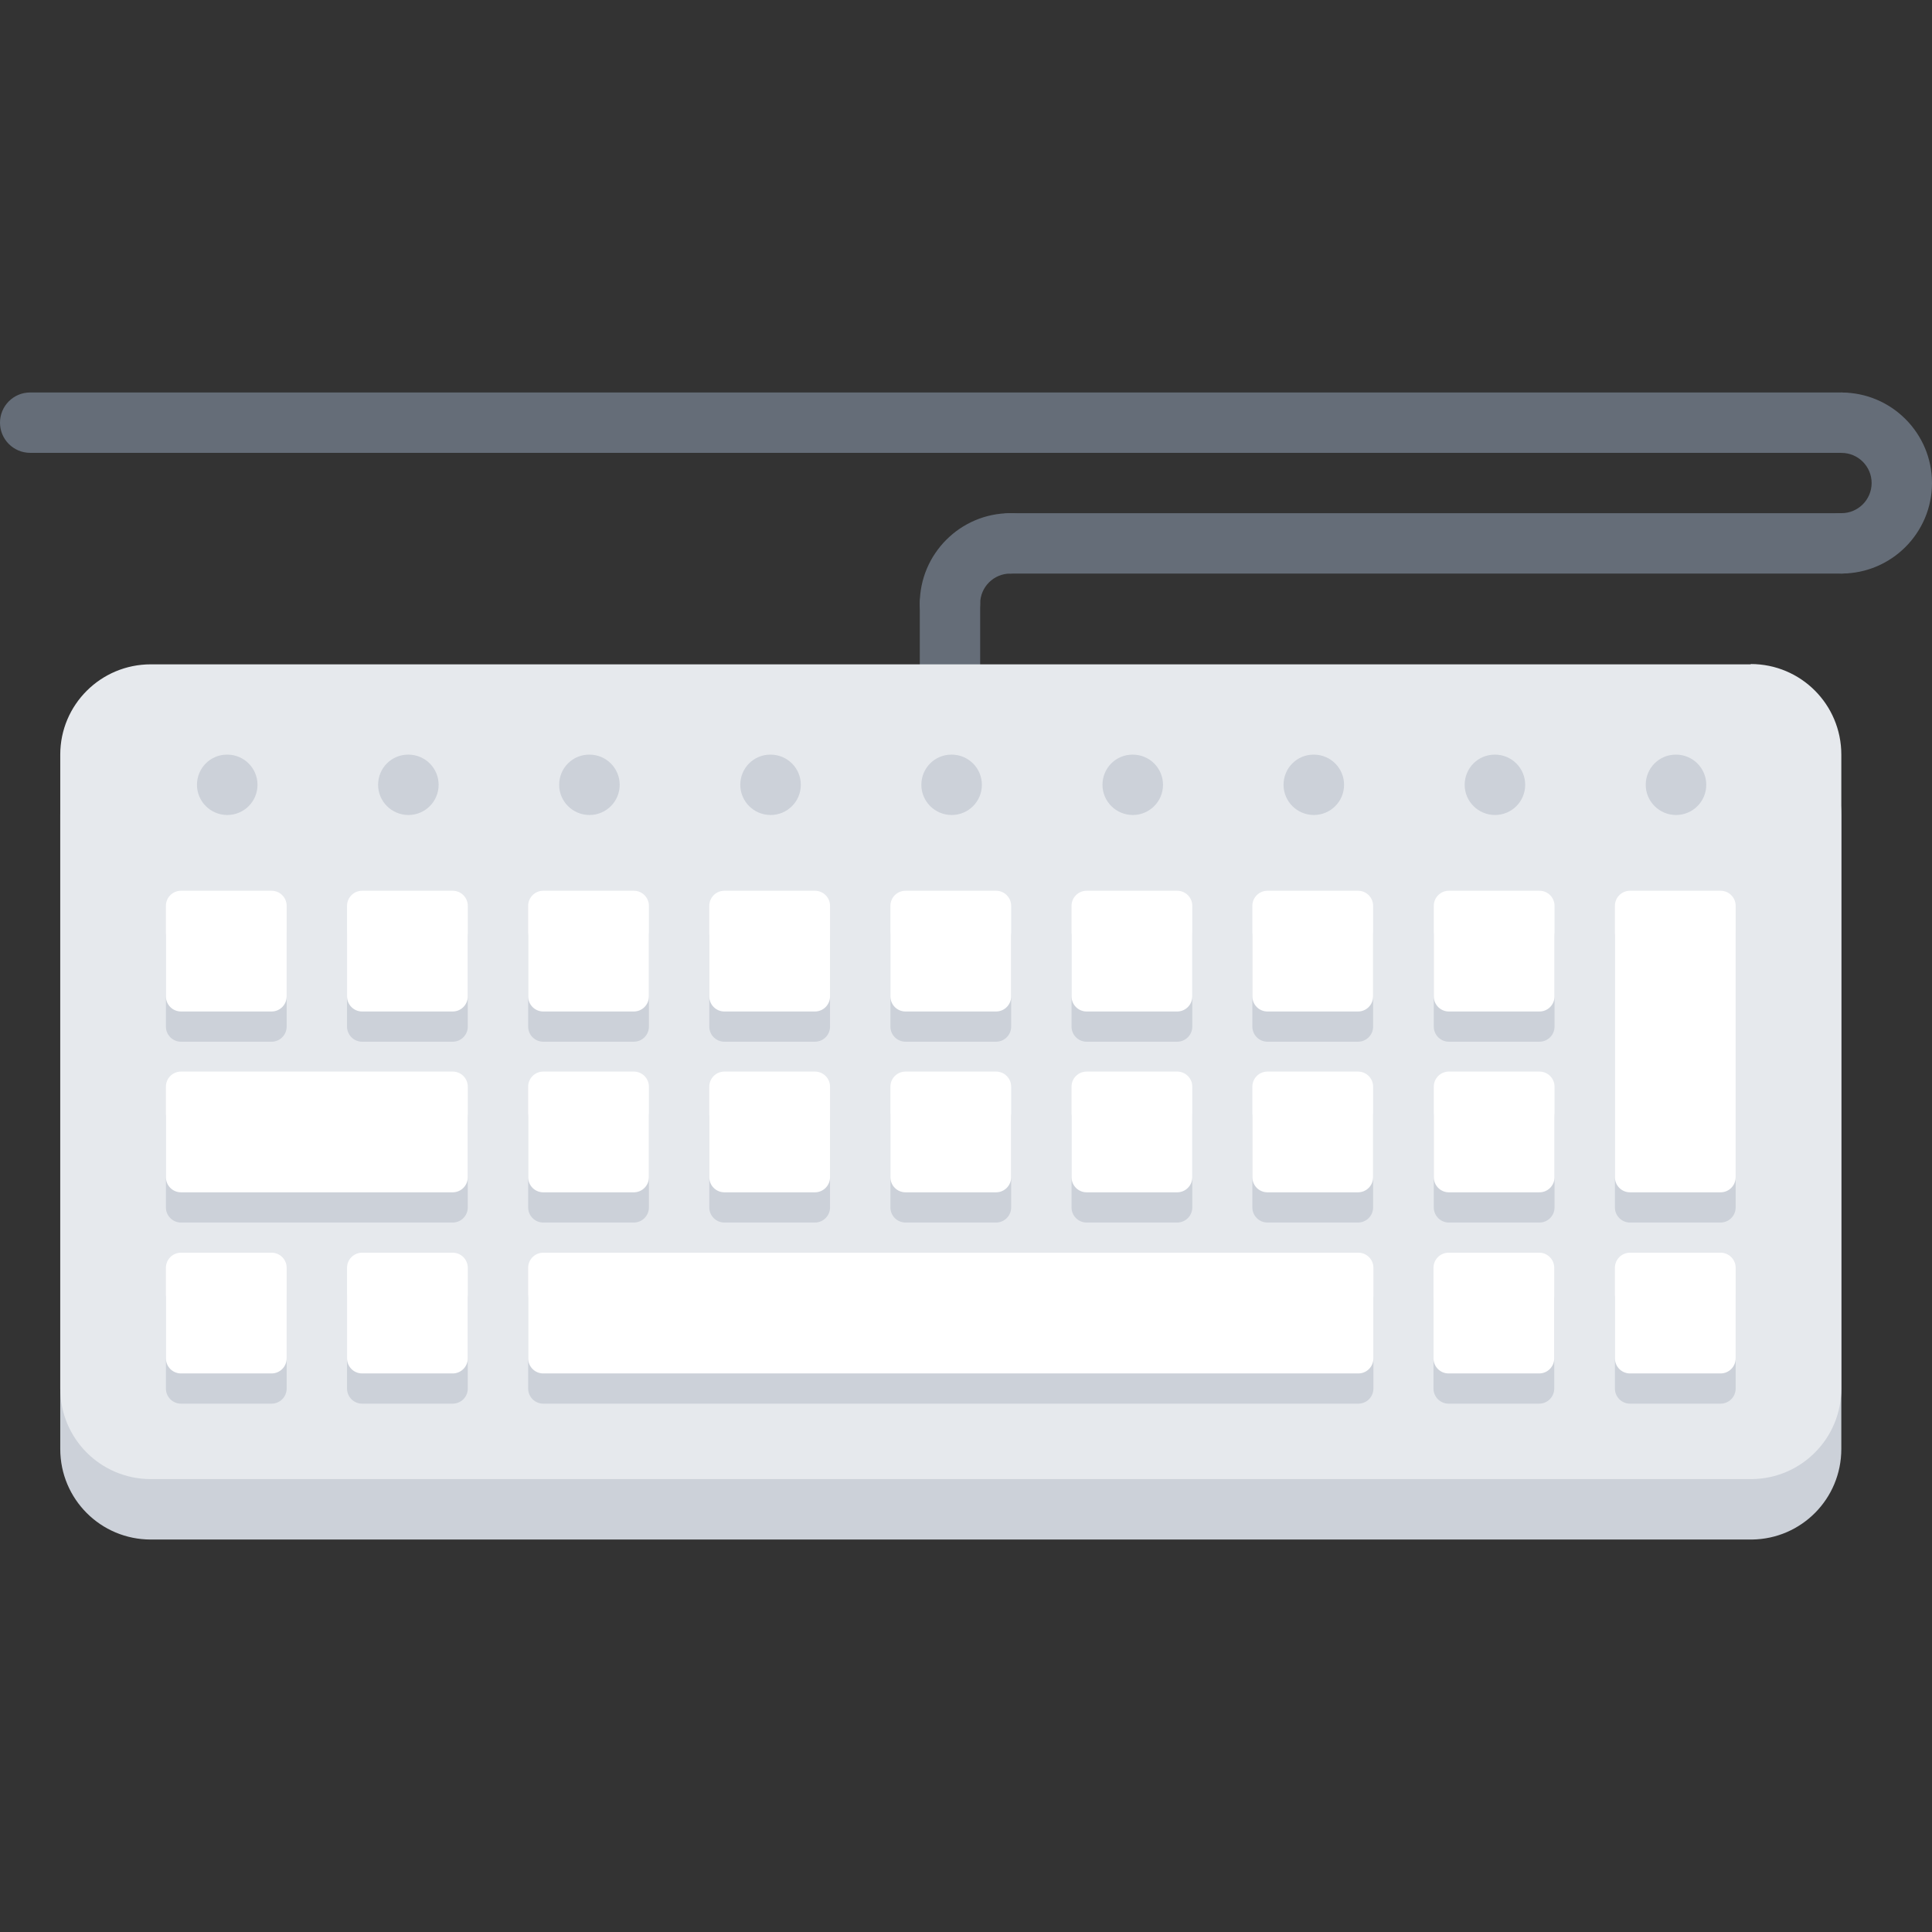 <svg id="icons" enable-background="new 0 0 64 64" height="512" viewBox="0 0 64 64" width="512" xmlns="http://www.w3.org/2000/svg"><rect x="0" y="0" width="64" height="64" fill="#333333" stroke="none"/><path d="m31.469 21c-.553 0-1-.447-1-1 0-1.654 1.346-3 3-3 .553 0 1 .447 1 1s-.447 1-1 1c-.552 0-1 .448-1 1 0 .553-.448 1-1 1z" fill="#656d78"/><path d="m61.002 18.999c-.553 0-1-.447-1-1s.447-1 1-1c.551 0 .998-.447.998-.998s-.447-.998-.998-.998c-.553 0-1-.447-1-1s.447-1 1-1c1.653 0 2.998 1.345 2.998 2.998s-1.345 2.998-2.998 2.998z" fill="#656d78"/><path d="m61.002 15.001h-60.002c-.553 0-1-.447-1-1s.447-1 1-1h60.002c.553 0 1 .447 1 1s-.447 1-1 1z" fill="#656d78"/><path d="m61.002 19h-27.533c-.553 0-1-.447-1-1s.447-1 1-1h27.533c.553 0 1 .447 1 1s-.447 1-1 1z" fill="#656d78"/><path d="m31.469 22.995c-.553 0-1-.447-1-1v-1.995c0-.553.447-1 1-1s1 .447 1 1v1.995c0 .553-.448 1-1 1z" fill="#656d78"/><path d="m57.996 23.999v.01h-53c-1.66 0-3 1.34-3 2.99v21c0 1.66 1.34 3 3 3h53 .04c1.64-.02 2.96-1.35 2.96-3v-21c0-1.66-1.34-3-3-3z" fill="#ccd1d9"/><path d="m57.996 21.997v.01h-53c-1.66 0-3 1.34-3 2.99v21c0 1.66 1.34 3 3 3h53 .04c1.64-.02 2.96-1.35 2.96-3v-21c0-1.66-1.34-3-3-3z" fill="#e6e9ed"/><g fill="#ccd1d9"><path d="m7.53 26.998c-.553 0-1.005-.447-1.005-1s.442-1 .994-1h.011c.552 0 1 .447 1 1s-.448 1-1 1z"/><path d="m13.53 26.998c-.553 0-1.005-.447-1.005-1s.442-1 .994-1h.011c.552 0 1 .447 1 1s-.448 1-1 1z"/><path d="m19.528 26.998c-.553 0-1.005-.447-1.005-1s.442-1 .994-1h.011c.552 0 1 .447 1 1s-.448 1-1 1z"/><path d="m25.528 26.998c-.553 0-1.005-.447-1.005-1s.442-1 .994-1h.011c.552 0 1 .447 1 1s-.448 1-1 1z"/><path d="m31.526 26.998c-.553 0-1.005-.447-1.005-1s.442-1 .994-1h.011c.552 0 1 .447 1 1s-.448 1-1 1z"/><path d="m37.526 26.998c-.553 0-1.005-.447-1.005-1s.442-1 .994-1h.011c.552 0 1 .447 1 1s-.448 1-1 1z"/><path d="m43.524 26.998c-.553 0-1.005-.447-1.005-1s.442-1 .994-1h.011c.552 0 1 .447 1 1s-.448 1-1 1z"/><path d="m49.524 26.998c-.553 0-1.005-.447-1.005-1s.442-1 .994-1h.011c.552 0 1 .447 1 1s-.448 1-1 1z"/><path d="m55.522 26.998c-.553 0-1.005-.447-1.005-1s.442-1 .994-1h.011c.552 0 1 .447 1 1s-.448 1-1 1z"/><path d="m50.996 36.498h-3c-.276 0-.5.224-.5.5v3c0 .276.224.5.5.5h3c.276 0 .5-.224.5-.5v-3c0-.276-.224-.5-.5-.5z"/><path d="m29.996 34.508h3c.276 0 .5-.224.5-.5v-3c0-.276-.224-.5-.5-.5h-3c-.276 0-.5.224-.5.5v3c0 .276.224.5.5.5z"/><path d="m17.996 34.508h3c.276 0 .5-.224.5-.5v-3c0-.276-.224-.5-.5-.5h-3c-.276 0-.5.224-.5.5v3c0 .276.224.5.5.5z"/><path d="m44.996 42.498h-27c-.276 0-.5.224-.5.5v3c0 .276.224.5.5.5h27c.276 0 .5-.224.5-.5v-3c0-.276-.224-.5-.5-.5z"/><path d="m50.986 42.498h-3c-.276 0-.5.224-.5.5v3c0 .276.224.5.5.5h3c.276 0 .5-.224.5-.5v-3c0-.276-.223-.5-.5-.5z"/><path d="m8.996 42.498h-3c-.276 0-.5.224-.5.5v3c0 .276.224.5.5.5h3c.276 0 .5-.224.5-.5v-3c0-.276-.224-.5-.5-.5z"/><path d="m14.996 36.498h-9c-.276 0-.5.224-.5.5v3c0 .276.224.5.5.5h9c.276 0 .5-.224.5-.5v-3c0-.276-.224-.5-.5-.5z"/><path d="m41.986 34.508h3c.276 0 .5-.224.5-.5v-3c0-.276-.224-.5-.5-.5h-3c-.276 0-.5.224-.5.5v3c0 .276.224.5.5.5z"/><path d="m56.996 42.498h-3c-.276 0-.5.224-.5.5v3c0 .276.224.5.5.5h3c.276 0 .5-.224.5-.5v-3c0-.276-.224-.5-.5-.5z"/><path d="m50.996 30.508h-3c-.276 0-.5.224-.5.5v3c0 .276.224.5.5.5h3c.276 0 .5-.224.5-.5v-3c0-.277-.224-.5-.5-.5z"/><path d="m17.996 40.498h3c.276 0 .5-.224.5-.5v-3c0-.276-.224-.5-.5-.5h-3c-.276 0-.5.224-.5.5v3c0 .276.224.5.5.5z"/><path d="m29.996 40.498h3c.276 0 .5-.224.5-.5v-3c0-.276-.224-.5-.5-.5h-3c-.276 0-.5.224-.5.5v3c0 .276.224.5.5.5z"/><path d="m35.996 40.498h3c.276 0 .5-.224.5-.5v-3c0-.276-.224-.5-.5-.5h-3c-.276 0-.5.224-.5.5v3c0 .276.224.5.5.5z"/><path d="m35.996 34.508h3c.276 0 .5-.224.5-.5v-3c0-.276-.224-.5-.5-.5h-3c-.276 0-.5.224-.5.5v3c0 .276.224.5.5.5z"/><path d="m56.996 30.508h-3c-.276 0-.5.224-.5.5v8.99c0 .276.224.5.5.5h3c.276 0 .5-.224.5-.5v-8.99c0-.277-.224-.5-.5-.5z"/><path d="m41.986 40.498h3c.276 0 .5-.224.5-.5v-3c0-.276-.224-.5-.5-.5h-3c-.276 0-.5.224-.5.5v3c0 .276.224.5.5.5z"/><path d="m23.996 40.498h3c.276 0 .5-.224.5-.5v-3c0-.276-.224-.5-.5-.5h-3c-.276 0-.5.224-.5.5v3c0 .276.224.5.5.5z"/><path d="m14.996 30.508h-3c-.276 0-.5.224-.5.5v3c0 .276.224.5.5.5h3c.276 0 .5-.224.5-.5v-3c0-.277-.224-.5-.5-.5z"/><path d="m14.996 42.498h-3c-.276 0-.5.224-.5.5v3c0 .276.224.5.5.5h3c.276 0 .5-.224.5-.5v-3c0-.276-.224-.5-.5-.5z"/><path d="m23.996 34.508h3c.276 0 .5-.224.5-.5v-3c0-.276-.224-.5-.5-.5h-3c-.276 0-.5.224-.5.5v3c0 .276.224.5.5.5z"/><path d="m5.996 34.508h3c.276 0 .5-.224.5-.5v-3c0-.276-.224-.5-.5-.5h-3c-.276 0-.5.224-.5.5v3c0 .276.224.5.5.5z"/></g><path d="m50.996 35.497h-3c-.276 0-.5.224-.5.5v3c0 .276.224.5.5.5h3c.276 0 .5-.224.5-.5v-3c0-.276-.224-.5-.5-.5z" fill="#fff"/><path d="m29.996 33.507h3c.276 0 .5-.224.5-.5v-3c0-.276-.224-.5-.5-.5h-3c-.276 0-.5.224-.5.5v3c0 .276.224.5.5.5z" fill="#fff"/><path d="m17.996 33.507h3c.276 0 .5-.224.5-.5v-3c0-.276-.224-.5-.5-.5h-3c-.276 0-.5.224-.5.5v3c0 .276.224.5.5.5z" fill="#fff"/><path d="m44.996 41.497h-27c-.276 0-.5.224-.5.5v3c0 .276.224.5.5.5h27c.276 0 .5-.224.5-.5v-3c0-.276-.224-.5-.5-.5z" fill="#fff"/><path d="m50.986 41.497h-3c-.276 0-.5.224-.5.5v3c0 .276.224.5.5.5h3c.276 0 .5-.224.5-.5v-3c0-.276-.223-.5-.5-.5z" fill="#fff"/><path d="m8.996 41.497h-3c-.276 0-.5.224-.5.5v3c0 .276.224.5.5.5h3c.276 0 .5-.224.5-.5v-3c0-.276-.224-.5-.5-.5z" fill="#fff"/><path d="m14.996 35.497h-9c-.276 0-.5.224-.5.5v3c0 .276.224.5.5.5h9c.276 0 .5-.224.5-.5v-3c0-.276-.224-.5-.5-.5z" fill="#fff"/><path d="m41.986 33.507h3c.276 0 .5-.224.5-.5v-3c0-.276-.224-.5-.5-.5h-3c-.276 0-.5.224-.5.5v3c0 .276.224.5.5.5z" fill="#fff"/><path d="m56.996 41.497h-3c-.276 0-.5.224-.5.5v3c0 .276.224.5.5.5h3c.276 0 .5-.224.5-.5v-3c0-.276-.224-.5-.5-.5z" fill="#fff"/><path d="m50.996 29.507h-3c-.276 0-.5.224-.5.5v3c0 .276.224.5.5.5h3c.276 0 .5-.224.5-.5v-3c0-.277-.224-.5-.5-.5z" fill="#fff"/><path d="m17.996 39.497h3c.276 0 .5-.224.5-.5v-3c0-.276-.224-.5-.5-.5h-3c-.276 0-.5.224-.5.5v3c0 .276.224.5.5.5z" fill="#fff"/><path d="m29.996 39.497h3c.276 0 .5-.224.5-.5v-3c0-.276-.224-.5-.5-.5h-3c-.276 0-.5.224-.5.5v3c0 .276.224.5.5.5z" fill="#fff"/><path d="m35.996 39.497h3c.276 0 .5-.224.5-.5v-3c0-.276-.224-.5-.5-.5h-3c-.276 0-.5.224-.5.5v3c0 .276.224.5.5.5z" fill="#fff"/><path d="m35.996 33.507h3c.276 0 .5-.224.5-.5v-3c0-.276-.224-.5-.5-.5h-3c-.276 0-.5.224-.5.5v3c0 .276.224.5.5.5z" fill="#fff"/><path d="m56.996 29.507h-3c-.276 0-.5.224-.5.5v8.99c0 .276.224.5.5.5h3c.276 0 .5-.224.5-.5v-8.99c0-.277-.224-.5-.5-.5z" fill="#fff"/><path d="m41.986 39.497h3c.276 0 .5-.224.5-.5v-3c0-.276-.224-.5-.5-.5h-3c-.276 0-.5.224-.5.5v3c0 .276.224.5.5.5z" fill="#fff"/><path d="m23.996 39.497h3c.276 0 .5-.224.5-.5v-3c0-.276-.224-.5-.5-.5h-3c-.276 0-.5.224-.5.5v3c0 .276.224.5.5.5z" fill="#fff"/><path d="m14.996 29.507h-3c-.276 0-.5.224-.5.5v3c0 .276.224.5.5.5h3c.276 0 .5-.224.5-.5v-3c0-.277-.224-.5-.5-.5z" fill="#fff"/><path d="m14.996 41.497h-3c-.276 0-.5.224-.5.5v3c0 .276.224.5.5.5h3c.276 0 .5-.224.5-.5v-3c0-.276-.224-.5-.5-.5z" fill="#fff"/><path d="m23.996 33.507h3c.276 0 .5-.224.5-.5v-3c0-.276-.224-.5-.5-.5h-3c-.276 0-.5.224-.5.5v3c0 .276.224.5.5.5z" fill="#fff"/><path d="m5.996 33.507h3c.276 0 .5-.224.5-.5v-3c0-.276-.224-.5-.5-.5h-3c-.276 0-.5.224-.5.5v3c0 .276.224.5.5.5z" fill="#fff"/></svg>
